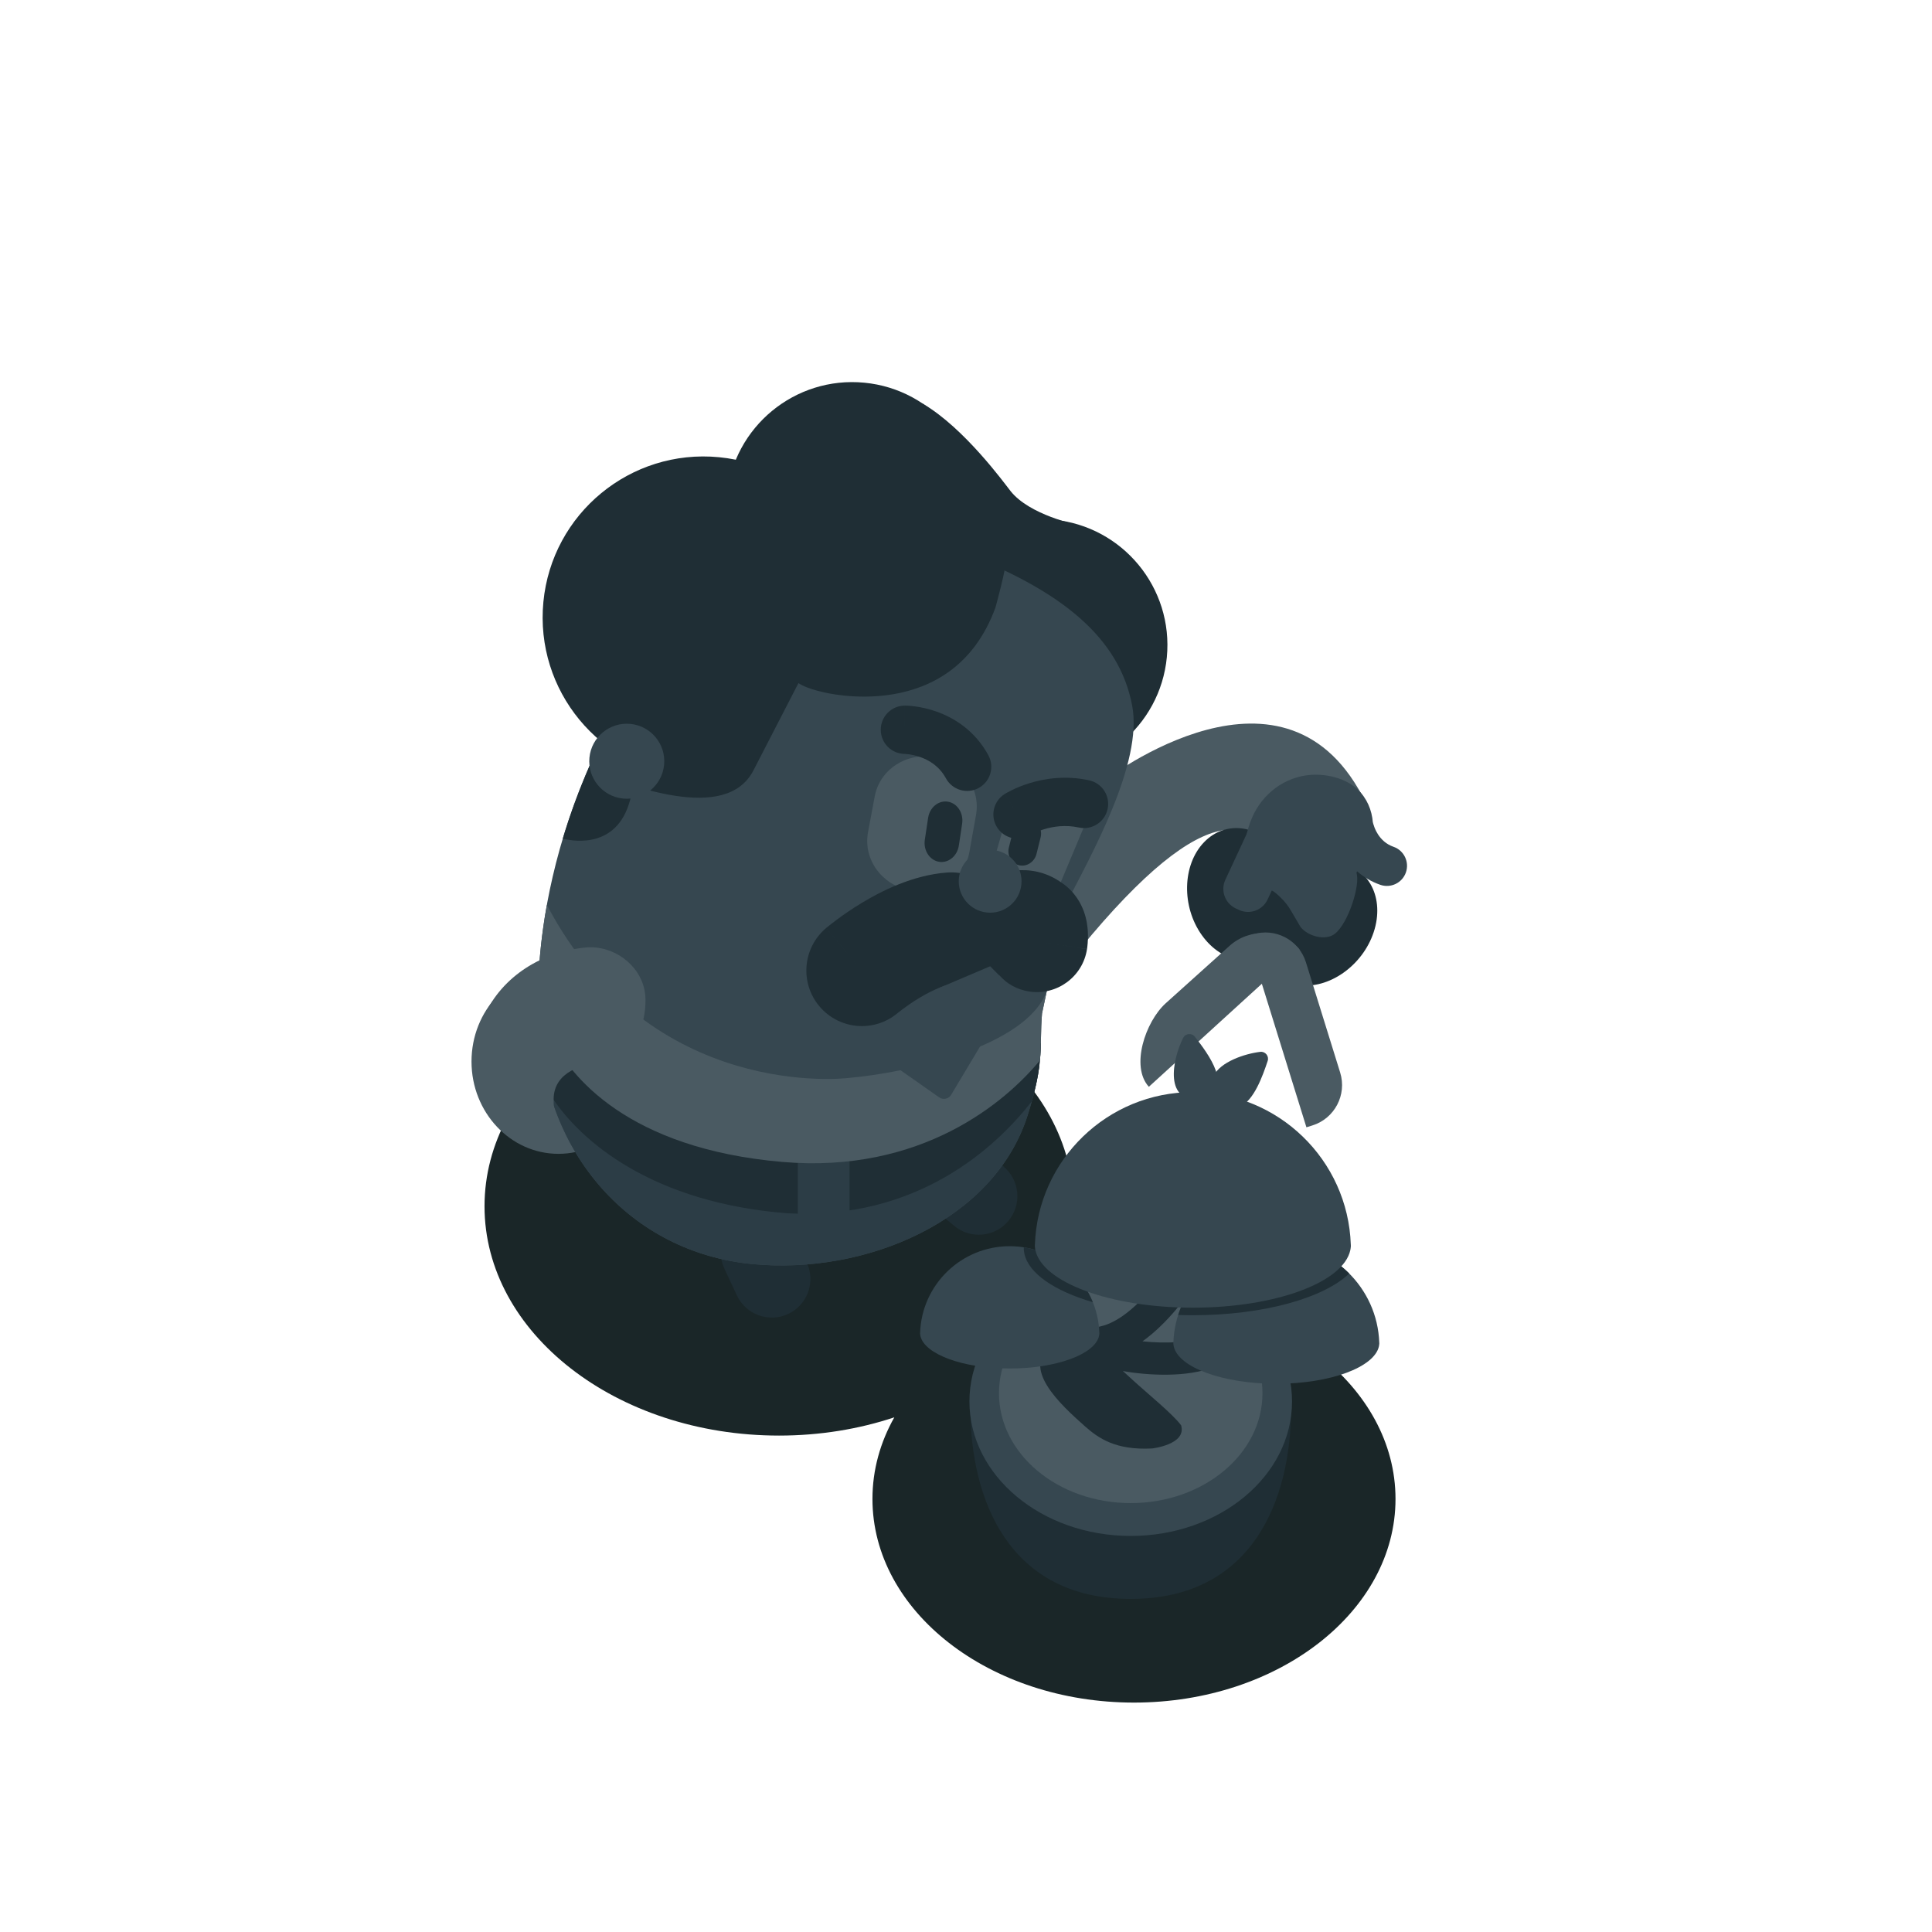 <svg width="1080" height="1080" viewBox="0 0 1080 1080" fill="none" xmlns="http://www.w3.org/2000/svg"><path d="M780.098 837.923C780.098 900.788 714.641 951.755 633.902 951.755C553.163 951.755 487.706 900.788 487.706 837.923C487.706 821.696 492.062 806.261 499.928 792.302C480.137 798.872 458.348 802.499 435.479 802.499C344.552 802.499 270.851 745.106 270.851 674.312C270.851 603.518 344.552 546.134 435.479 546.134C526.406 546.134 600.116 603.518 600.116 674.312C600.116 694.733 593.978 714.047 583.061 731.183C598.892 726.602 616.019 724.1 633.902 724.1C714.641 724.1 780.098 775.058 780.098 837.923Z" fill="#1A2628"/><path d="M263.575 593.395C263.575 621.895 285.338 644.999 312.183 644.999C339.028 644.999 360.791 621.895 360.791 593.395C360.791 564.895 339.028 541.79 312.183 541.79C285.338 541.79 263.575 564.895 263.575 593.395Z" fill="#4A5A62"/><path d="M582.335 557.867C662.234 450.966 697.966 449.433 713.587 483.309L743.005 473.503C743.005 473.503 778.577 471.072 759.299 440.9C712.113 360.188 613.823 438.849 613.823 438.849C613.823 438.849 592.763 454.334 580.633 462.233L582.335 557.867Z" fill="#4A5A62"/><path d="M415.315 680.405V680.404C426.111 675.363 438.948 680.028 443.989 690.824L451 705.838C456.041 716.634 451.377 729.471 440.582 734.512C429.786 739.553 416.949 734.889 411.908 724.094L404.896 709.078C399.855 698.283 404.52 685.446 415.315 680.405Z" fill="#1F2E35"/><path d="M517.927 644.154C510.274 653.285 511.473 666.892 520.604 674.544L533.306 685.189C542.437 692.841 556.044 691.643 563.696 682.511C571.349 673.38 570.149 659.774 561.018 652.121L548.317 641.477C539.186 633.824 525.579 635.023 517.927 644.154Z" fill="#1F2E35"/>
<path d="M671.909 522.858C683.429 538.905 702.601 541.646 714.731 528.978C726.86 516.311 727.352 493.032 715.831 476.985C704.31 460.937 685.138 458.196 673.008 470.864C660.879 483.531 660.388 506.81 671.909 522.858Z" fill="#1F2E35"/><path d="M705.193 513.532C699.808 532.539 709.601 549.248 727.065 550.853C744.53 552.458 763.052 538.35 768.437 519.343C773.823 500.336 764.031 483.627 746.566 482.022C729.102 480.417 710.579 494.525 705.193 513.532Z" fill="#1F2E35"/><path d="M730.299 630.163L697.127 523.351L700.408 522.331C712.885 518.457 726.141 525.43 730.016 537.907L749.155 599.538C753.03 612.014 746.057 625.27 733.581 629.144L730.299 630.163Z" fill="#4A5A62"/><path d="M642.216 607.524L726.462 530.707C716.107 519.35 698.505 518.538 687.147 528.893L651.599 560.867C640.242 571.222 631.86 596.167 642.216 607.524Z" fill="#4A5A62"/><path d="M690.838 507.834L692.583 508.646C698.627 511.456 705.805 508.833 708.615 502.789L721.441 475.195C724.251 469.15 721.629 461.972 715.584 459.162L713.84 458.351C707.796 455.541 700.618 458.164 697.808 464.208L684.981 491.802C682.171 497.847 684.793 505.024 690.838 507.834Z" fill="#364750"/><path d="M767.552 462.452C767.516 455.36 765.41 448.628 760.73 443.165C754.232 435.587 742.748 432.446 732.686 433.166C718.142 434.219 705.632 443.732 699.89 457.124C687.578 485.843 704.569 516.365 707.648 500.063C708.588 495.083 712.25 498.239 715.772 501.606C718.081 503.812 720.062 506.337 721.676 509.091L727.033 518.233C731.218 523.417 740.99 526.085 746.234 521.966C753.7 516.099 760.55 494.753 758.264 487.859C758.264 487.859 768.004 471.103 767.552 462.452Z" fill="#364750"/><path fill-rule="evenodd" clip-rule="evenodd" d="M768.162 462.015C766.562 456.078 760.479 452.516 754.505 454.048C748.487 455.591 744.859 461.722 746.403 467.74L757.3 464.945C746.403 467.74 746.404 467.745 746.405 467.749L746.408 467.759L746.413 467.78L746.425 467.826C746.434 467.858 746.443 467.893 746.454 467.933C746.475 468.011 746.501 468.104 746.531 468.21C746.592 468.421 746.672 468.687 746.773 469.001C746.974 469.628 747.262 470.452 747.654 471.424C748.433 473.356 749.653 475.942 751.476 478.737C755.128 484.334 761.427 491.078 771.585 494.616C777.453 496.659 783.866 493.56 785.91 487.692C787.953 481.824 784.853 475.411 778.986 473.368C774.759 471.896 772.064 469.116 770.32 466.442C769.446 465.102 768.866 463.866 768.521 463.009C768.351 462.587 768.245 462.276 768.193 462.115C768.178 462.068 768.168 462.034 768.162 462.015Z" fill="#364750"/><path d="M588.892 290.48C627.632 294.22 656.006 328.658 652.267 367.398C648.527 406.139 614.09 434.513 575.349 430.773C536.609 427.034 508.235 392.597 511.974 353.857C515.714 315.116 550.151 286.741 588.892 290.48Z" fill="#1F2E35"/><path d="M482.806 353.746C478.033 403.189 434.083 439.402 384.64 434.629C335.198 429.857 298.985 385.906 303.757 336.464C308.53 287.021 352.481 250.808 401.923 255.581C451.366 260.353 487.579 304.304 482.806 353.746Z" fill="#1F2E35"/><path d="M483.181 213.927C521.921 217.666 550.296 252.103 546.556 290.843C542.817 329.584 508.38 357.958 469.639 354.219C430.899 350.479 402.525 316.043 406.264 277.302C410.004 238.562 444.44 210.187 483.181 213.927Z" fill="#1F2E35"/><path d="M601.966 293.3C601.966 293.3 575.567 287.966 564.9 274.5C561.318 269.977 539.1 239.3 515.9 225.7C494.3 217.7 508.1 325.7 508.1 325.7L572.1 302.5L601.966 293.3Z" fill="#1F2E35"/><path d="M595.3 506.5L582.5 566.5C580.9 585.7 584.1 592.9 574.5 623.3C555.774 682.599 483.845 712.733 420.53 706.622C386.591 703.346 357.386 687.866 336.389 664.25C315.383 640.634 302.585 608.882 301.451 573.053C301.451 573.053 291.299 487.301 350.501 387.302C376.898 340.529 449.022 294.348 516.9 300.9L544.098 311.196C592.905 331.194 625.637 355.944 632.9 394.5C638.948 426.549 610.267 477.529 595.3 506.5Z" fill="#364750"/><path fill-rule="evenodd" clip-rule="evenodd" d="M581.085 595.021C580.248 602.143 578.466 610.742 574.5 623.301C555.774 682.6 483.845 712.734 420.53 706.623C386.591 703.347 357.386 687.867 336.389 664.251C315.747 641.045 303.032 609.982 301.521 574.915C301.557 574.545 301.595 574.175 301.635 573.805L302.269 566.842L311.417 569.532L363.816 615.763L452.349 637.396L565.744 617.472L581.085 595.021Z" fill="#2C3D46"/><path fill-rule="evenodd" clip-rule="evenodd" d="M307.644 612.036C304.012 599.785 301.883 586.716 301.451 573.054C301.451 573.054 300.859 568.05 300.794 559.05L305.433 557.699L371.757 621.308L478.336 639.558L578.233 584.899L581.847 583.068C581.641 591.761 581.073 600.382 576.793 615.633C556.975 641.074 513.079 682.218 440.1 678.233C365.502 672.415 324.677 638.75 307.644 612.036Z" fill="#1F2E35"/><path d="M474.899 646.681L446 649.238V682.256L474.899 678.372V646.681Z" fill="#2C3D46"/><path fill-rule="evenodd" clip-rule="evenodd" d="M301.509 574.639C301.487 574.112 301.467 573.583 301.451 573.054C301.451 573.054 298.314 546.562 305.694 505.857C363.888 616.424 474.146 602.594 474.146 602.594C508.633 599.566 573.7 584.899 585.137 554.138L582.5 566.501C582.068 571.685 581.986 575.995 581.907 580.123C581.828 584.284 581.752 588.261 581.325 592.762C562.199 616.067 515.051 656.191 437.386 649.532C351.457 642.164 318.141 601.832 307.833 579.033C307.235 577.705 304.626 576.178 301.509 574.639Z" fill="#4A5A62"/><path d="M525.014 613.438L497.758 594.309L520.241 578.103L548.385 584.124L531.69 612.017C530.3 614.339 527.23 614.993 525.014 613.438Z" fill="#364750"/><path d="M542.441 787.001C542.441 838.013 563.708 893.768 632.045 893.804H632.126C700.463 893.768 721.73 838.013 721.73 787.001H542.441Z" fill="#1F2E35"/><path d="M722.251 783.4C722.251 824.931 681.883 858.599 632.086 858.599C582.289 858.599 541.921 824.931 541.921 783.4C541.921 741.868 582.289 708.199 632.086 708.199C681.883 708.199 722.251 741.868 722.251 783.4Z" fill="#364750"/><path d="M705.738 778.809C705.738 812.734 672.763 840.236 632.086 840.236C591.408 840.236 558.433 812.734 558.433 778.809C558.433 744.883 591.408 717.381 632.086 717.381C672.763 717.381 705.738 744.883 705.738 778.809Z" fill="#4A5A62"/><path d="M660.262 796.768C655.436 790.313 641.891 779.399 633.064 771.319L612.106 752.138C611.66 751.73 611.243 751.292 610.839 750.842C608.94 748.72 601.189 741.755 588.1 751.4C570.184 764.601 592.771 785.086 606.383 797.211C613.967 803.934 623.493 810.766 644.026 809.7C644.026 809.7 663.434 807.534 660.262 796.768Z" fill="#1F2E35"/><path fill-rule="evenodd" clip-rule="evenodd" d="M656.318 702.877C656.317 702.878 656.316 702.88 664.099 707.399C671.882 711.918 671.881 711.92 671.88 711.922L671.877 711.927L671.871 711.938L671.851 711.972L671.787 712.08C671.735 712.169 671.661 712.293 671.567 712.45C671.379 712.763 671.11 713.207 670.763 713.764C670.07 714.878 669.065 716.449 667.785 718.342C665.231 722.116 661.54 727.226 656.99 732.548C652.167 738.189 645.934 744.606 638.677 749.806C644.997 750.474 651.866 750.704 658.192 750.209C665.863 749.608 671.539 748.024 674.708 745.911L684.692 760.888C677.661 765.576 668.259 767.475 659.597 768.154C650.667 768.854 641.224 768.344 633.138 767.273C625.274 766.232 617.801 764.543 613.149 762.456C611.965 761.924 610.473 761.155 609.13 760.052C608.141 759.239 605.13 756.548 605.144 751.978C605.16 746.836 608.846 744.147 610.341 743.266C612.053 742.259 613.908 741.734 615.347 741.414C624.88 739.295 634.935 730.644 643.309 720.851C647.309 716.172 650.592 711.632 652.876 708.256C654.014 706.574 654.894 705.196 655.481 704.253C655.774 703.782 655.993 703.421 656.134 703.187C656.204 703.069 656.255 702.984 656.286 702.932L656.318 702.877Z" fill="#1F2E35"/><path d="M614.546 745.452V745.543C614.52 745.944 614.454 746.348 614.377 746.749C612.174 756.977 590.656 764.999 564.433 764.999C538.224 764.999 516.705 756.977 514.502 746.749C514.425 746.348 514.36 745.944 514.334 745.543V745.452C514.347 745.31 514.347 745.167 514.347 745.025C515.254 718.153 537.329 696.636 564.433 696.636C591.538 696.636 613.626 718.153 614.533 745.025C614.533 745.167 614.534 745.31 614.546 745.452Z" fill="#364750"/><path d="M771.034 751.079V751.183C771.004 751.645 770.929 752.106 770.84 752.568C768.309 764.316 743.589 773.534 713.465 773.534C683.356 773.534 658.637 764.316 656.106 752.568C656.016 752.106 655.942 751.645 655.912 751.183V751.079C655.927 750.915 655.926 750.751 655.926 750.588C656.969 719.719 682.328 695 713.465 695C744.602 695 769.976 719.719 771.018 750.588C771.018 750.751 771.018 750.915 771.034 751.079Z" fill="#364750"/><path fill-rule="evenodd" clip-rule="evenodd" d="M572.347 697.257C589.894 700.04 604.412 711.929 610.904 727.924C589.551 721.67 575.028 711.925 572.63 700.796C572.484 700.038 572.362 699.281 572.312 698.523V698.352C572.337 698.083 572.337 697.813 572.337 697.545C572.34 697.449 572.343 697.353 572.347 697.257ZM658.598 735.078C666.001 711.84 687.765 695 713.465 695C729.386 695 743.8 701.463 754.226 711.906C740.05 725.591 706.248 735.218 666.801 735.218C664.037 735.218 661.301 735.171 658.598 735.078Z" fill="#202F36"/><path d="M755.133 696.545V696.706C755.087 697.414 754.973 698.121 754.836 698.83C750.951 716.857 713.024 731 666.802 731C620.603 731 582.677 716.857 578.792 698.83C578.655 698.121 578.541 697.414 578.495 696.706V696.545C578.518 696.294 578.518 696.042 578.518 695.791C580.117 648.428 619.028 610.5 666.802 610.5C714.577 610.5 753.51 648.428 755.109 695.791C755.109 696.042 755.11 696.294 755.133 696.545Z" fill="#364750"/><path d="M679.231 616.314C674.234 610.73 676.499 605.423 678.401 601.46C682.168 593.61 695.762 589.018 704.501 587.991C707.326 587.659 709.53 590.382 708.634 593.082C705.944 601.196 700.942 615.343 693.148 618.554C689.947 619.872 683.407 619.86 679.231 616.314Z" fill="#364750"/><path d="M689.788 604.866C690.85 605.267 695.87 607.91 698.712 602.814C700.182 598.333 695.427 595.834 689.788 604.866Z" fill="#364750"/><path d="M672.199 614.2C650.097 617.415 655.424 591.975 661.405 580.162C662.69 577.624 666.177 577.293 667.932 579.531C675.373 589.02 690.279 608.977 672.199 614.2Z" fill="#364750"/><path d="M556.5 339.5C532.362 405.88 460.1 386.899 460.1 386.899C450.1 384.699 446.333 381.866 446.333 381.866L421.323 430.368C405.765 461.352 349.978 437.289 333.7 432.899L341.7 389.699C352.396 357.753 366.894 322.256 394.721 308.09L444.953 282.973L504.604 280.881C538.092 292.393 562.499 306.3 562.499 312.099C562.499 317.899 556.5 339.5 556.5 339.5Z" fill="#1F2E35"/><path fill-rule="evenodd" clip-rule="evenodd" d="M314.594 468.828C318.492 455.826 323.456 442.021 329.761 427.662L352.9 444.367C346.676 474.566 321.346 470.488 314.594 468.828Z" fill="#1F2E35"/><path d="M352.384 404.662C363.91 405.774 372.351 416.02 371.239 427.546C370.126 439.073 359.881 447.514 348.354 446.401C336.828 445.289 328.386 435.043 329.498 423.517C330.611 411.991 340.857 403.55 352.384 404.662Z" fill="#364750"/><path d="M522.346 423.326C506.721 420.404 491.784 430.183 488.982 445.166L485.232 465.218C482.431 480.201 492.826 494.716 508.451 497.638C524.076 500.559 539.02 491.682 541.822 476.699L545.564 455.745C548.366 440.762 537.971 426.247 522.346 423.326Z" fill="#4A5A62"/><path d="M562.582 456.913L557.184 475.445C553.081 486.508 556.924 498.801 567.986 502.904C579.049 507.007 589.648 503.978 593.153 492.721L608.17 456.913C608.17 456.913 611.6 441.05 588.2 441.613C564.8 442.177 562.582 456.913 562.582 456.913Z" fill="#4A5A62"/><path d="M529.938 448.153C524.686 447.257 519.706 451.322 518.816 457.232L516.981 469.411C516.091 475.321 519.627 480.839 524.879 481.736C530.132 482.632 535.112 478.567 536.002 472.657L537.837 460.479C538.727 454.568 535.191 449.05 529.938 448.153Z" fill="#1F2E35"/><path d="M576.026 458.145C571.767 457.14 567.407 459.971 566.287 464.466L563.98 473.726C562.86 478.22 565.405 482.678 569.664 483.682C573.923 484.687 578.283 481.857 579.403 477.363L581.71 468.102C582.829 463.607 580.285 459.149 576.026 458.145Z" fill="#1F2E35"/><path fill-rule="evenodd" clip-rule="evenodd" d="M562.695 516.38C563.983 533.48 551.165 548.386 534.065 549.674C529.528 550.016 522.153 552.871 513.855 557.88C510.152 560.115 506.993 562.333 504.782 563.977C503.69 564.79 502.863 565.437 502.354 565.844C502.1 566.047 501.928 566.187 501.844 566.256C501.821 566.275 501.805 566.289 501.796 566.296C488.706 577.307 469.166 575.658 458.108 562.592C447.03 549.502 448.662 529.91 461.752 518.832L481.81 542.534C461.752 518.832 461.757 518.828 461.762 518.824L461.795 518.795L461.848 518.751C461.887 518.718 461.932 518.68 461.984 518.637C462.087 518.55 462.217 518.443 462.372 518.316C462.681 518.061 463.091 517.727 463.596 517.324C464.603 516.519 465.996 515.432 467.716 514.152C471.132 511.611 475.972 508.211 481.762 504.715C492.451 498.263 510.038 489.208 529.401 487.749C546.501 486.461 561.407 499.28 562.695 516.38Z" fill="#1F2E35"/><path fill-rule="evenodd" clip-rule="evenodd" d="M593.734 493.646C601.082 498.651 604.434 505.481 605.904 509.555C607.544 514.101 607.967 518.228 608.106 520.706C608.256 523.398 608.143 525.721 608.022 527.262C607.958 528.072 607.884 528.768 607.818 529.314C607.785 529.589 607.753 529.831 607.725 530.037C607.711 530.141 607.697 530.235 607.685 530.321L607.667 530.442L607.658 530.498L607.652 530.537C607.651 530.544 607.65 530.55 579.963 526.288L607.65 530.55C605.268 546.025 590.792 556.639 575.317 554.257C568.616 553.226 562.826 549.926 558.608 545.259C549.271 543.957 540.79 538.028 536.64 528.794C530.223 514.512 536.598 497.732 550.88 491.315C556.579 488.754 575.52 480.539 593.734 493.646ZM575.142 542.612C575.142 542.612 575.115 542.622 575.065 542.638C575.118 542.619 575.143 542.611 575.142 542.612ZM551.608 521.937C551.608 521.937 551.608 521.937 551.608 521.937L551.608 521.941C551.608 521.939 551.608 521.938 551.608 521.937Z" fill="#1F2E35"/><path d="M524.879 552.328L553.495 540.147L564.299 551.018L545.47 551.644L524.879 552.328Z" fill="#364750"/><path fill-rule="evenodd" clip-rule="evenodd" d="M505.86 421.438C505.823 421.439 505.786 421.438 505.749 421.438C498.349 421.386 492.36 415.378 492.346 407.963C492.333 400.507 498.366 394.452 505.821 394.439L505.846 407.938C505.821 394.439 505.827 394.438 505.833 394.438L505.846 394.438L505.873 394.438L505.933 394.439C505.976 394.439 506.025 394.439 506.08 394.44C506.19 394.441 506.323 394.444 506.479 394.448C506.791 394.456 507.192 394.472 507.675 394.501C508.64 394.558 509.938 394.667 511.494 394.876C514.586 395.292 518.816 396.118 523.519 397.784C532.951 401.125 544.821 408.075 552.493 422.184C556.055 428.734 553.632 436.931 547.082 440.493C540.532 444.055 532.335 441.632 528.773 435.082C525.168 428.453 519.645 425.056 514.503 423.234C511.919 422.319 509.566 421.86 507.897 421.635C507.073 421.525 506.447 421.475 506.081 421.454C505.902 421.443 505.789 421.439 505.749 421.438C505.748 421.438 505.747 421.438 505.747 421.438C505.737 421.438 505.733 421.438 505.733 421.438C505.733 421.438 505.738 421.438 505.748 421.438L505.794 421.438L505.828 421.438L505.849 421.438L505.86 421.438Z" fill="#1F2E35"/><path fill-rule="evenodd" clip-rule="evenodd" d="M575.912 466.774C569.617 470.677 561.341 468.778 557.382 462.502C553.404 456.196 555.291 447.86 561.597 443.881L568.738 455.201C561.597 443.881 561.601 443.879 561.605 443.876L561.614 443.87L561.634 443.858L561.677 443.831C561.708 443.812 561.744 443.79 561.783 443.765C561.862 443.717 561.958 443.658 562.071 443.591C562.296 443.457 562.588 443.287 562.943 443.087C563.652 442.689 564.62 442.172 565.82 441.591C568.211 440.432 571.58 438.993 575.718 437.735C583.942 435.234 595.663 433.316 608.862 436.214C616.144 437.813 620.752 445.013 619.153 452.295C617.554 459.577 610.354 464.185 603.072 462.586C595.637 460.953 588.774 461.985 583.573 463.567C580.998 464.35 578.944 465.234 577.591 465.89C576.919 466.215 576.433 466.478 576.158 466.632C576.024 466.707 575.941 466.756 575.912 466.774Z" fill="#1F2E35"/><path d="M553.495 475.1C563.188 475.1 571.045 482.957 571.045 492.65C571.045 502.343 563.188 510.2 553.495 510.2C543.802 510.2 535.945 502.343 535.945 492.65C535.945 482.957 543.802 475.1 553.495 475.1Z" fill="#364750"/><path d="M265.031 588.114C265.022 588.106 264.045 582.253 270.719 567.724C280.95 545.453 303.269 531.967 327.359 529.666C342.683 528.202 357.861 539.114 360.435 554.291C360.704 555.88 360.839 557.452 360.839 559C360.838 572.899 355.7 589.7 332.101 594.614C332.1 594.614 332.099 594.614 332.099 594.614C327.485 594.998 309.483 598.452 309.483 614.523C309.483 619.228 309.715 625.948 309.636 627.832L265.031 588.114Z" fill="#4A5A62"/></svg>